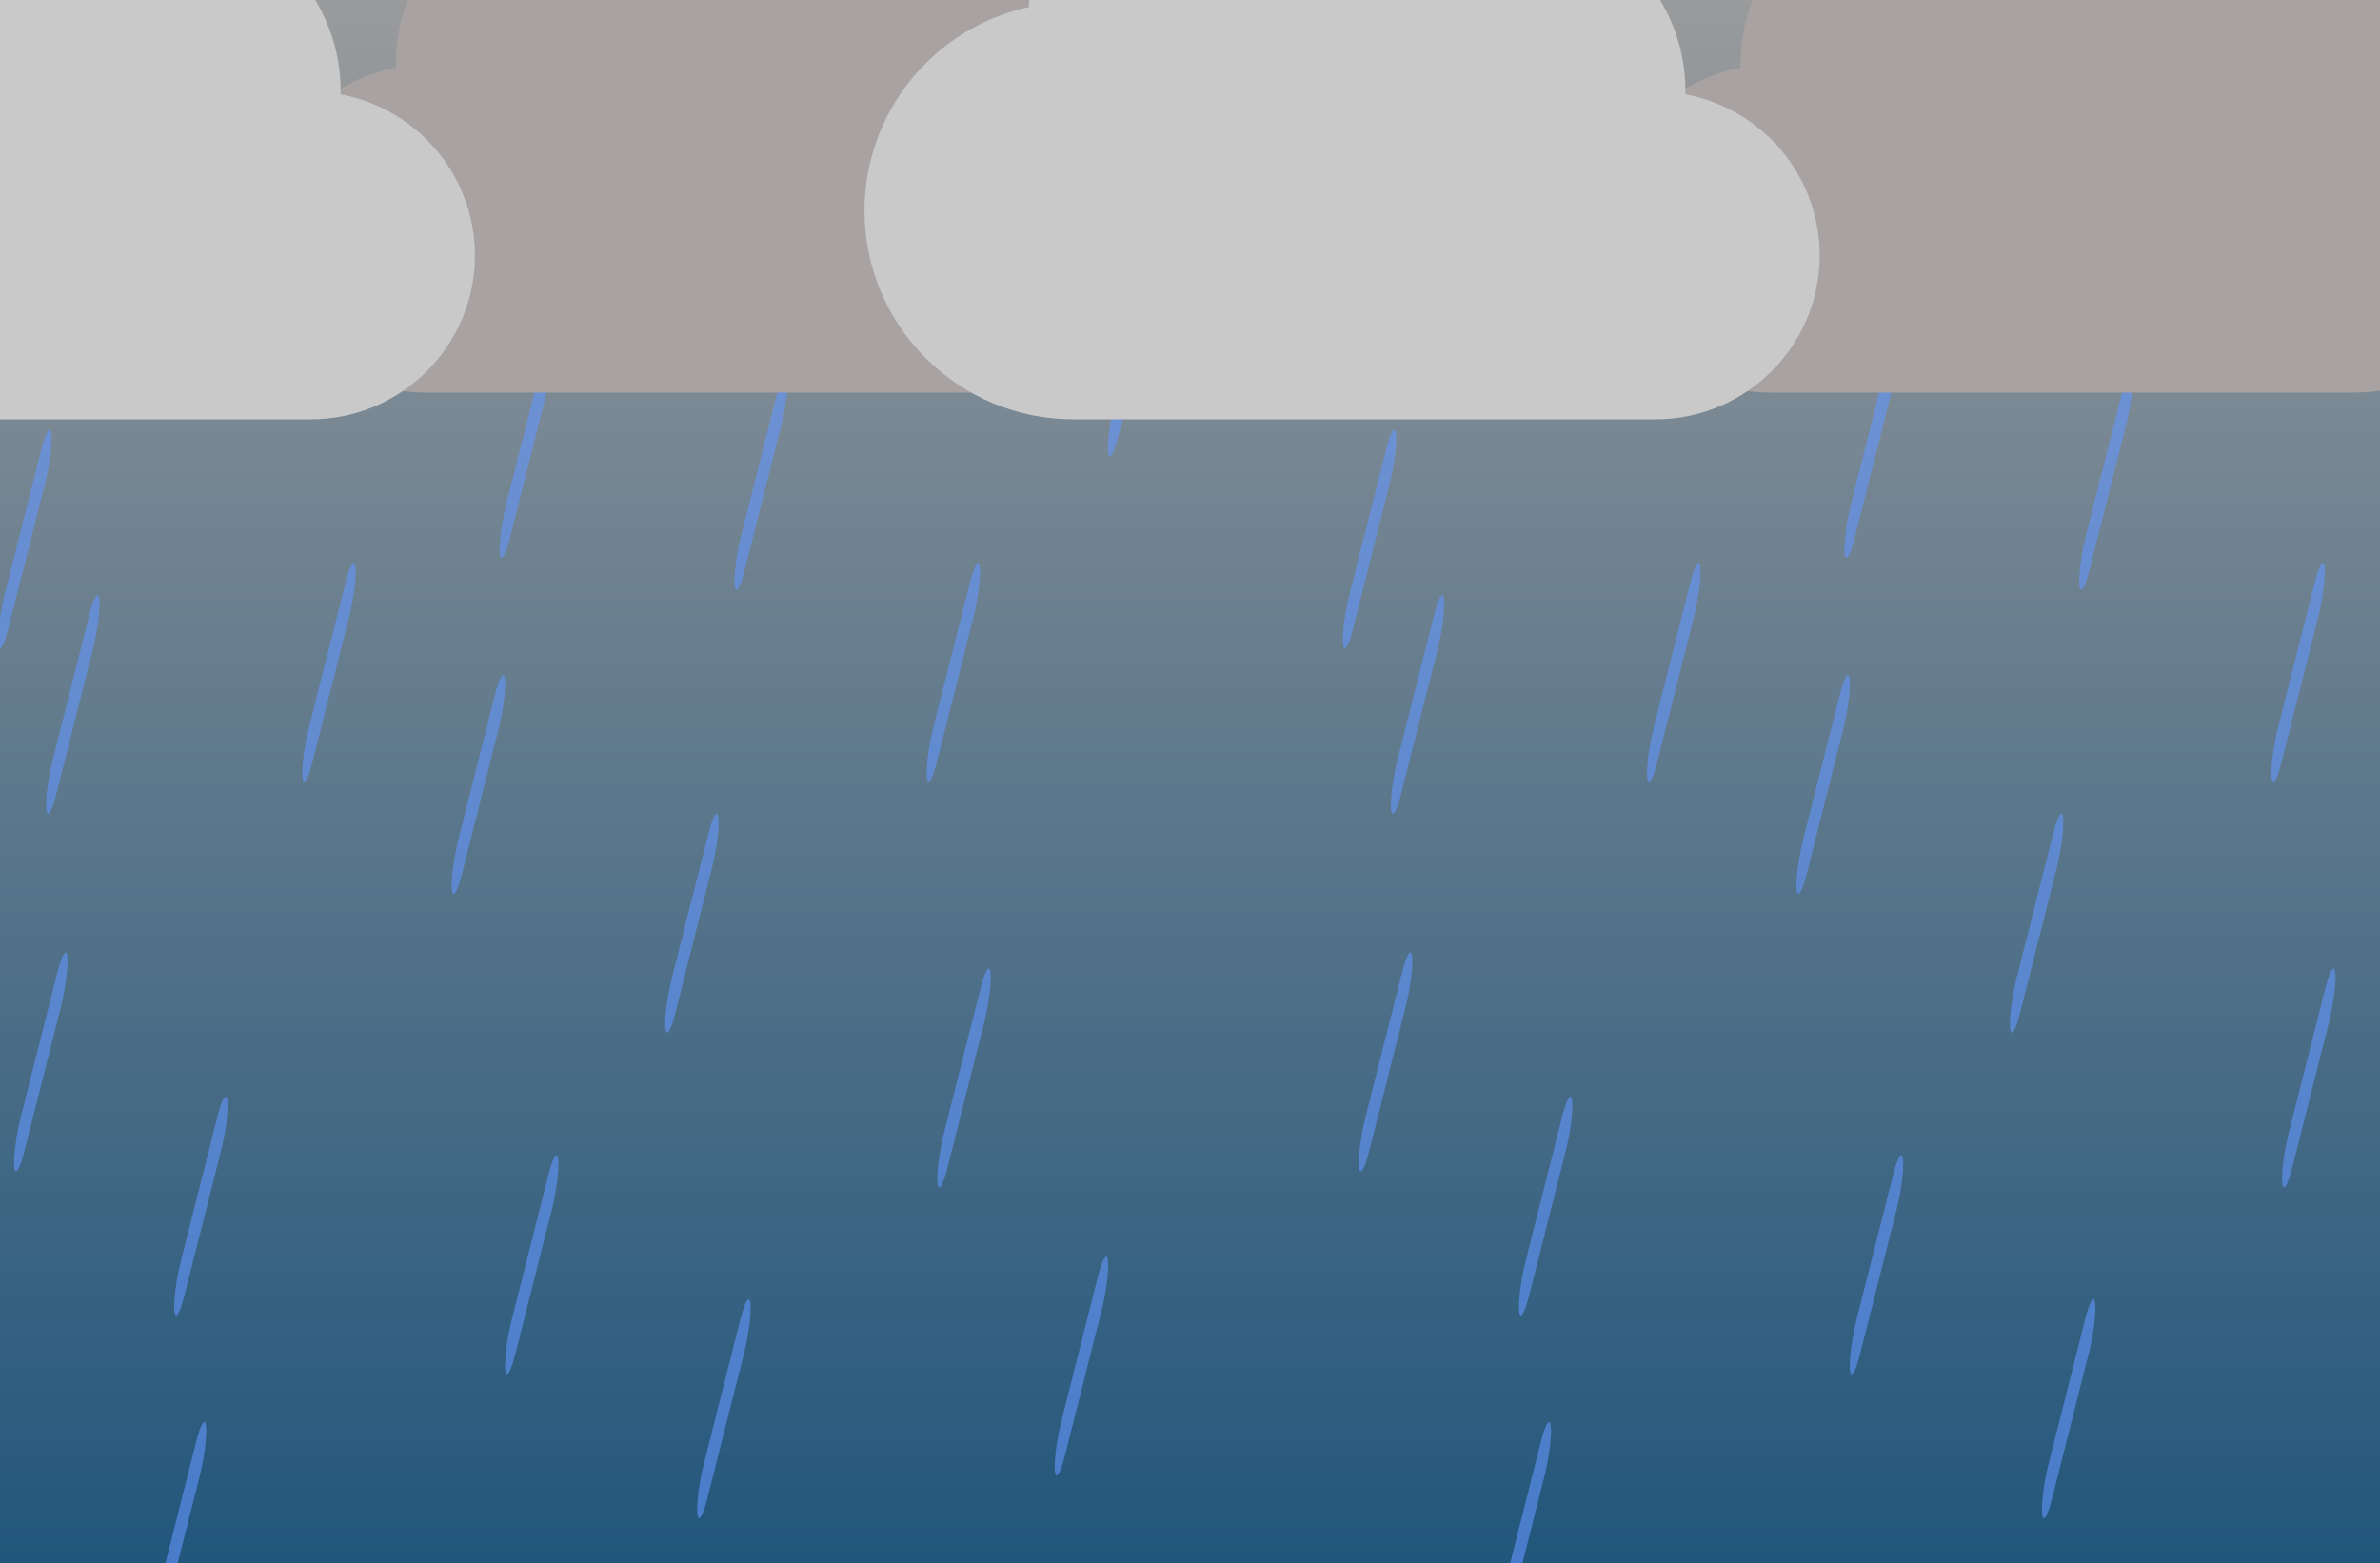 <svg width="446" height="293" viewBox="0 0 446 293" fill="none" xmlns="http://www.w3.org/2000/svg">
<rect x="-1" y="-2" width="447" height="295" fill="url(#paint0_linear)"/>
<path d="M9.632 81.334C9.449 79.546 8.612 80.82 7.763 84.18L0.883 111.393C-0.269 115.948 -0.739 121.395 -0.015 121.524C0.346 121.589 0.942 120.254 1.545 117.871L8.425 90.658C9.274 87.297 9.815 83.123 9.632 81.334Z" fill="#6297FE" fill-opacity="0.6"/>
<path d="M18.632 112.334C18.449 110.546 17.612 111.82 16.763 115.181L9.883 142.393C8.731 146.948 8.261 152.395 8.985 152.524C9.346 152.589 9.942 151.254 10.545 148.871L17.425 121.658C18.274 118.297 18.815 114.123 18.632 112.334Z" fill="#6297FE" fill-opacity="0.6"/>
<path d="M66.632 106.334C66.449 104.546 65.612 105.82 64.763 109.181L57.883 136.393C56.731 140.948 56.261 146.395 56.985 146.524C57.346 146.589 57.942 145.254 58.545 142.871L65.425 115.658C66.275 112.297 66.815 108.123 66.632 106.334Z" fill="#6297FE" fill-opacity="0.6"/>
<path d="M94.632 127.334C94.449 125.546 93.612 126.82 92.763 130.181L85.883 157.393C84.731 161.948 84.261 167.395 84.985 167.524C85.346 167.589 85.942 166.254 86.545 163.871L93.425 136.658C94.275 133.297 94.815 129.123 94.632 127.334Z" fill="#6297FE" fill-opacity="0.6"/>
<path d="M103.632 64.334C103.449 62.546 102.612 63.82 101.763 67.18L94.883 94.393C93.731 98.948 93.261 104.395 93.985 104.524C94.346 104.589 94.942 103.254 95.545 100.871L102.425 73.658C103.274 70.297 103.815 66.123 103.632 64.334Z" fill="#6297FE" fill-opacity="0.6"/>
<path d="M147.632 70.334C147.449 68.546 146.612 69.82 145.763 73.18L138.883 100.393C137.731 104.948 137.261 110.395 137.985 110.524C138.346 110.589 138.942 109.254 139.545 106.871L146.425 79.658C147.274 76.297 147.815 72.123 147.632 70.334Z" fill="#6297FE" fill-opacity="0.6"/>
<path d="M217.632 45.334C217.449 43.546 216.612 44.82 215.763 48.181L208.883 75.393C207.731 79.948 207.261 85.395 207.985 85.524C208.346 85.589 208.942 84.254 209.545 81.871L216.425 54.658C217.274 51.297 217.815 47.123 217.632 45.334Z" fill="#6297FE" fill-opacity="0.6"/>
<path d="M183.632 106.334C183.449 104.546 182.612 105.82 181.763 109.181L174.883 136.393C173.731 140.948 173.261 146.395 173.985 146.524C174.346 146.589 174.942 145.254 175.545 142.871L182.425 115.658C183.274 112.297 183.815 108.123 183.632 106.334Z" fill="#6297FE" fill-opacity="0.6"/>
<path d="M185.632 182.334C185.449 180.546 184.612 181.82 183.763 185.181L176.883 212.393C175.731 216.948 175.261 222.395 175.985 222.524C176.346 222.589 176.942 221.254 177.545 218.871L184.425 191.658C185.274 188.297 185.815 184.123 185.632 182.334Z" fill="#6297FE" fill-opacity="0.6"/>
<path d="M207.632 236.334C207.449 234.546 206.612 235.82 205.763 239.181L198.883 266.393C197.731 270.948 197.261 276.395 197.985 276.524C198.346 276.589 198.942 275.254 199.545 272.871L206.425 245.658C207.274 242.297 207.815 238.123 207.632 236.334Z" fill="#6297FE" fill-opacity="0.6"/>
<path d="M140.632 244.334C140.449 242.546 139.612 243.82 138.763 247.181L131.883 274.393C130.731 278.948 130.261 284.395 130.985 284.524C131.346 284.589 131.942 283.254 132.545 280.871L139.425 253.658C140.274 250.297 140.815 246.123 140.632 244.334Z" fill="#6297FE" fill-opacity="0.6"/>
<path d="M104.632 217.334C104.449 215.546 103.612 216.82 102.763 220.181L95.883 247.393C94.731 251.948 94.261 257.395 94.985 257.524C95.346 257.589 95.942 256.254 96.545 253.871L103.425 226.658C104.274 223.297 104.815 219.123 104.632 217.334Z" fill="#6297FE" fill-opacity="0.6"/>
<path d="M134.632 153.334C134.449 151.546 133.612 152.82 132.763 156.181L125.883 183.393C124.731 187.948 124.261 193.395 124.985 193.524C125.346 193.589 125.942 192.254 126.545 189.871L133.425 162.658C134.274 159.297 134.815 155.123 134.632 153.334Z" fill="#6297FE" fill-opacity="0.6"/>
<path d="M42.632 206.334C42.449 204.546 41.612 205.82 40.763 209.181L33.883 236.393C32.731 240.948 32.261 246.395 32.985 246.524C33.346 246.589 33.942 245.254 34.545 242.871L41.425 215.658C42.275 212.297 42.815 208.123 42.632 206.334Z" fill="#6297FE" fill-opacity="0.6"/>
<path d="M12.632 179.334C12.449 177.546 11.612 178.82 10.763 182.181L3.883 209.393C2.731 213.948 2.261 219.395 2.985 219.524C3.346 219.589 3.942 218.254 4.545 215.871L11.425 188.658C12.274 185.297 12.815 181.123 12.632 179.334Z" fill="#6297FE" fill-opacity="0.6"/>
<path d="M38.632 267.334C38.449 265.546 37.612 266.82 36.763 270.181L29.883 297.393C28.731 301.948 28.261 307.395 28.985 307.524C29.346 307.589 29.942 306.254 30.545 303.871L37.425 276.658C38.275 273.297 38.815 269.123 38.632 267.334Z" fill="#6297FE" fill-opacity="0.6"/>
<path d="M49 42.883C49 27.858 59.869 15.318 74.175 12.687C73.723 -9.395 95.243 -26.478 117.307 -19.924C123.987 -34.037 138.307 -44 155.281 -44C177.894 -44 196.388 -26.051 197.206 -3.678C215.047 0.198 228 16.02 228 34.509C228 56.058 210.436 73.588 188.844 73.588H79.766C62.803 73.588 49 59.813 49 42.883Z" fill="#A8A2A2"/>
<path d="M89 47.883C89 32.858 78.131 20.318 63.825 17.687C64.277 -4.395 42.757 -21.478 20.693 -14.924C14.013 -29.037 -0.307 -39 -17.281 -39C-39.894 -39 -58.388 -21.051 -59.206 1.322C-77.047 5.198 -90 21.02 -90 39.509C-90 61.058 -72.436 78.588 -50.844 78.588H58.234C75.197 78.588 89 64.813 89 47.883Z" fill="#C9C9C9"/>
<path d="M261.632 81.334C261.449 79.545 260.612 80.82 259.763 84.18L252.883 111.393C251.731 115.948 251.261 121.395 251.985 121.524C252.346 121.588 252.942 120.254 253.545 117.87L260.425 90.657C261.274 87.297 261.815 83.122 261.632 81.334Z" fill="#6297FE" fill-opacity="0.6"/>
<path d="M270.632 112.334C270.449 110.545 269.612 111.819 268.763 115.18L261.883 142.393C260.731 146.948 260.261 152.395 260.985 152.524C261.346 152.588 261.942 151.254 262.545 148.87L269.425 121.657C270.274 118.297 270.815 114.122 270.632 112.334Z" fill="#6297FE" fill-opacity="0.6"/>
<path d="M318.632 106.334C318.449 104.545 317.612 105.819 316.763 109.18L309.883 136.393C308.731 140.948 308.261 146.395 308.985 146.524C309.346 146.588 309.942 145.254 310.545 142.87L317.425 115.657C318.274 112.297 318.815 108.122 318.632 106.334Z" fill="#6297FE" fill-opacity="0.6"/>
<path d="M346.632 127.334C346.449 125.545 345.612 126.819 344.763 130.18L337.883 157.393C336.731 161.948 336.261 167.395 336.985 167.524C337.346 167.588 337.942 166.254 338.545 163.87L345.425 136.657C346.274 133.297 346.815 129.122 346.632 127.334Z" fill="#6297FE" fill-opacity="0.6"/>
<path d="M355.632 64.334C355.449 62.545 354.612 63.819 353.763 67.18L346.883 94.393C345.731 98.948 345.261 104.395 345.985 104.524C346.346 104.588 346.942 103.254 347.545 100.87L354.425 73.657C355.274 70.297 355.815 66.122 355.632 64.334Z" fill="#6297FE" fill-opacity="0.6"/>
<path d="M399.632 70.334C399.449 68.545 398.612 69.82 397.763 73.18L390.883 100.393C389.731 104.948 389.261 110.395 389.985 110.524C390.346 110.588 390.942 109.254 391.545 106.87L398.425 79.657C399.274 76.297 399.815 72.122 399.632 70.334Z" fill="#6297FE" fill-opacity="0.6"/>
<path d="M435.632 106.334C435.449 104.545 434.612 105.819 433.763 109.18L426.883 136.393C425.731 140.948 425.261 146.395 425.985 146.524C426.346 146.588 426.942 145.254 427.545 142.87L434.425 115.657C435.274 112.297 435.815 108.122 435.632 106.334Z" fill="#6297FE" fill-opacity="0.6"/>
<path d="M437.632 182.334C437.449 180.545 436.612 181.819 435.763 185.18L428.883 212.393C427.731 216.948 427.261 222.395 427.985 222.524C428.346 222.588 428.942 221.254 429.545 218.87L436.425 191.657C437.274 188.297 437.815 184.122 437.632 182.334Z" fill="#6297FE" fill-opacity="0.6"/>
<path d="M392.632 244.334C392.449 242.545 391.612 243.819 390.763 247.18L383.883 274.393C382.731 278.948 382.261 284.395 382.985 284.524C383.346 284.588 383.942 283.254 384.545 280.87L391.425 253.657C392.274 250.297 392.815 246.122 392.632 244.334Z" fill="#6297FE" fill-opacity="0.6"/>
<path d="M356.632 217.334C356.449 215.545 355.612 216.819 354.763 220.18L347.883 247.393C346.731 251.948 346.261 257.395 346.985 257.524C347.346 257.588 347.942 256.254 348.545 253.87L355.425 226.657C356.274 223.297 356.815 219.122 356.632 217.334Z" fill="#6297FE" fill-opacity="0.6"/>
<path d="M386.632 153.334C386.449 151.545 385.612 152.819 384.763 156.18L377.883 183.393C376.731 187.948 376.261 193.395 376.985 193.524C377.346 193.588 377.942 192.254 378.545 189.87L385.425 162.657C386.274 159.297 386.815 155.122 386.632 153.334Z" fill="#6297FE" fill-opacity="0.6"/>
<path d="M294.632 206.334C294.449 204.545 293.612 205.819 292.763 209.18L285.883 236.393C284.731 240.948 284.261 246.395 284.985 246.524C285.346 246.588 285.942 245.254 286.545 242.87L293.425 215.657C294.274 212.297 294.815 208.122 294.632 206.334Z" fill="#6297FE" fill-opacity="0.6"/>
<path d="M264.632 179.334C264.449 177.545 263.612 178.819 262.763 182.18L255.883 209.393C254.731 213.948 254.261 219.395 254.985 219.524C255.346 219.588 255.942 218.254 256.545 215.87L263.425 188.657C264.274 185.297 264.815 181.122 264.632 179.334Z" fill="#6297FE" fill-opacity="0.6"/>
<path d="M290.632 267.334C290.449 265.545 289.612 266.819 288.763 270.18L281.883 297.393C280.731 301.948 280.261 307.395 280.985 307.524C281.346 307.588 281.942 306.254 282.545 303.87L289.425 276.657C290.274 273.297 290.815 269.122 290.632 267.334Z" fill="#6297FE" fill-opacity="0.6"/>
<path d="M301 42.883C301 27.858 311.869 15.317 326.175 12.687C325.723 -9.395 347.243 -26.478 369.307 -19.924C375.987 -34.038 390.307 -44 407.281 -44C429.894 -44 448.388 -26.051 449.206 -3.678C467.047 0.198 480 16.02 480 34.508C480 56.058 462.436 73.588 440.844 73.588H331.766C314.803 73.588 301 59.812 301 42.883Z" fill="#A8A2A2"/>
<path d="M341 47.883C341 32.858 330.131 20.317 315.825 17.686C316.277 -4.395 294.757 -21.478 272.693 -14.924C266.013 -29.038 251.693 -39 234.719 -39C212.106 -39 193.612 -21.051 192.794 1.322C174.953 5.198 162 21.02 162 39.508C162 61.058 179.564 78.588 201.156 78.588H310.234C327.197 78.588 341 64.812 341 47.883Z" fill="#C9C9C9"/>
<defs>
<linearGradient id="paint0_linear" x1="222.5" y1="-2" x2="222.5" y2="293" gradientUnits="userSpaceOnUse">
<stop stop-color="#9A9B9C"/>
<stop offset="1" stop-color="#22567C"/>
</linearGradient>
</defs>
</svg>
